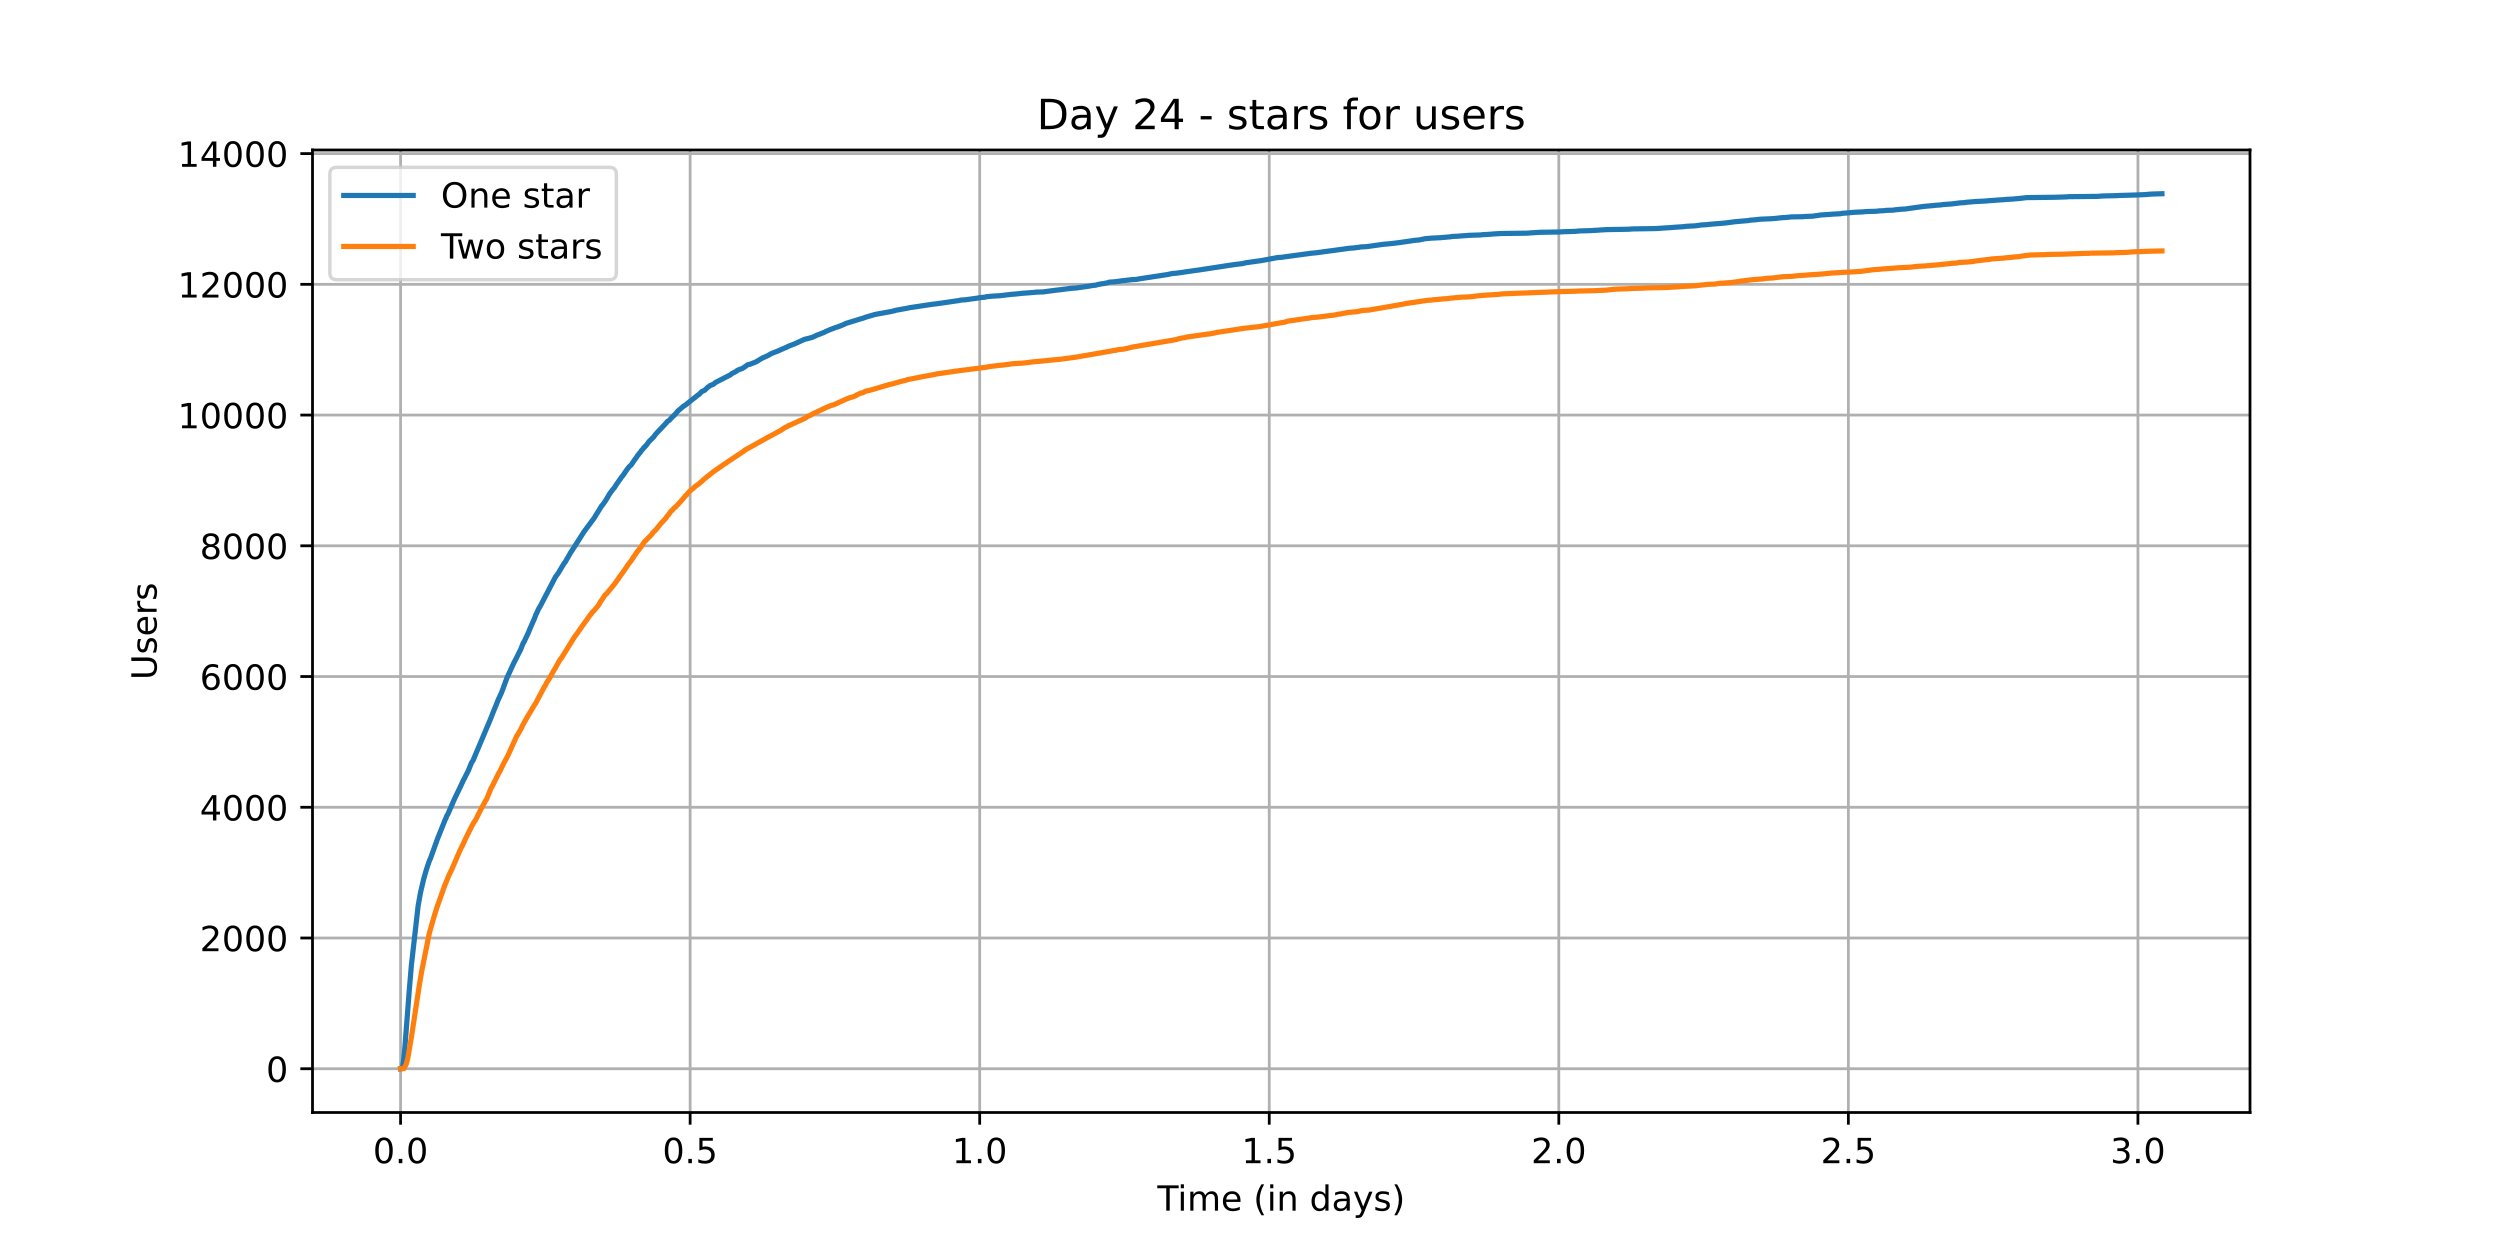 <?xml version="1.0" encoding="utf-8" standalone="no"?>
<!DOCTYPE svg PUBLIC "-//W3C//DTD SVG 1.1//EN"
  "http://www.w3.org/Graphics/SVG/1.1/DTD/svg11.dtd">
<!-- Created with matplotlib (https://matplotlib.org/) -->
<svg height="360pt" version="1.1" viewBox="0 0 720 360" width="720pt" xmlns="http://www.w3.org/2000/svg" xmlns:xlink="http://www.w3.org/1999/xlink">
 <defs>
  <style type="text/css">*{stroke-linecap:butt;stroke-linejoin:round;}</style>
 </defs>
 <g id="figure_1">
  <g id="patch_1">
   <path d="M 0 360 
L 720 360 
L 720 0 
L 0 0 
z
" style="fill:#ffffff;"/>
  </g>
  <g id="axes_1">
   <g id="patch_2">
    <path d="M 90 320.4 
L 648 320.4 
L 648 43.2 
L 90 43.2 
z
" style="fill:#ffffff;"/>
   </g>
   <g id="matplotlib.axis_1">
    <g id="xtick_1">
     <g id="line2d_1">
      <path clip-path="url(#p39272e22bb)" d="M 115.364 320.4 
L 115.364 43.2 
" style="fill:none;stroke:#b0b0b0;stroke-linecap:square;stroke-width:0.8;"/>
     </g>
     <g id="line2d_2">
      <defs>
       <path d="M 0 0 
L 0 3.5 
" id="mfcb2b6bbf3" style="stroke:#000000;stroke-width:0.8;"/>
      </defs>
      <g>
       <use style="stroke:#000000;stroke-width:0.8;" x="115.364" xlink:href="#mfcb2b6bbf3" y="320.4"/>
      </g>
     </g>
     <g id="text_1">
      <!-- 0.0 -->
      <g transform="translate(107.412 334.998)scale(0.1 -0.1)">
       <defs>
        <path d="M 31.781 66.406 
Q 24.172 66.406 20.328 58.906 
Q 16.5 51.422 16.5 36.375 
Q 16.5 21.391 20.328 13.891 
Q 24.172 6.391 31.781 6.391 
Q 39.453 6.391 43.281 13.891 
Q 47.125 21.391 47.125 36.375 
Q 47.125 51.422 43.281 58.906 
Q 39.453 66.406 31.781 66.406 
z
M 31.781 74.219 
Q 44.047 74.219 50.516 64.516 
Q 56.984 54.828 56.984 36.375 
Q 56.984 17.969 50.516 8.266 
Q 44.047 -1.422 31.781 -1.422 
Q 19.531 -1.422 13.062 8.266 
Q 6.594 17.969 6.594 36.375 
Q 6.594 54.828 13.062 64.516 
Q 19.531 74.219 31.781 74.219 
z
" id="DejaVuSans-48"/>
        <path d="M 10.688 12.406 
L 21 12.406 
L 21 0 
L 10.688 0 
z
" id="DejaVuSans-46"/>
       </defs>
       <use xlink:href="#DejaVuSans-48"/>
       <use x="63.623" xlink:href="#DejaVuSans-46"/>
       <use x="95.41" xlink:href="#DejaVuSans-48"/>
      </g>
     </g>
    </g>
    <g id="xtick_2">
     <g id="line2d_3">
      <path clip-path="url(#p39272e22bb)" d="M 198.757 320.4 
L 198.757 43.2 
" style="fill:none;stroke:#b0b0b0;stroke-linecap:square;stroke-width:0.8;"/>
     </g>
     <g id="line2d_4">
      <g>
       <use style="stroke:#000000;stroke-width:0.8;" x="198.757" xlink:href="#mfcb2b6bbf3" y="320.4"/>
      </g>
     </g>
     <g id="text_2">
      <!-- 0.5 -->
      <g transform="translate(190.805 334.998)scale(0.1 -0.1)">
       <defs>
        <path d="M 10.797 72.906 
L 49.516 72.906 
L 49.516 64.594 
L 19.828 64.594 
L 19.828 46.734 
Q 21.969 47.469 24.109 47.828 
Q 26.266 48.188 28.422 48.188 
Q 40.625 48.188 47.75 41.5 
Q 54.891 34.812 54.891 23.391 
Q 54.891 11.625 47.562 5.094 
Q 40.234 -1.422 26.906 -1.422 
Q 22.312 -1.422 17.547 -0.641 
Q 12.797 0.141 7.719 1.703 
L 7.719 11.625 
Q 12.109 9.234 16.797 8.062 
Q 21.484 6.891 26.703 6.891 
Q 35.156 6.891 40.078 11.328 
Q 45.016 15.766 45.016 23.391 
Q 45.016 31 40.078 35.438 
Q 35.156 39.891 26.703 39.891 
Q 22.75 39.891 18.812 39.016 
Q 14.891 38.141 10.797 36.281 
z
" id="DejaVuSans-53"/>
       </defs>
       <use xlink:href="#DejaVuSans-48"/>
       <use x="63.623" xlink:href="#DejaVuSans-46"/>
       <use x="95.41" xlink:href="#DejaVuSans-53"/>
      </g>
     </g>
    </g>
    <g id="xtick_3">
     <g id="line2d_5">
      <path clip-path="url(#p39272e22bb)" d="M 282.15 320.4 
L 282.15 43.2 
" style="fill:none;stroke:#b0b0b0;stroke-linecap:square;stroke-width:0.8;"/>
     </g>
     <g id="line2d_6">
      <g>
       <use style="stroke:#000000;stroke-width:0.8;" x="282.15" xlink:href="#mfcb2b6bbf3" y="320.4"/>
      </g>
     </g>
     <g id="text_3">
      <!-- 1.0 -->
      <g transform="translate(274.198 334.998)scale(0.1 -0.1)">
       <defs>
        <path d="M 12.406 8.297 
L 28.516 8.297 
L 28.516 63.922 
L 10.984 60.406 
L 10.984 69.391 
L 28.422 72.906 
L 38.281 72.906 
L 38.281 8.297 
L 54.391 8.297 
L 54.391 0 
L 12.406 0 
z
" id="DejaVuSans-49"/>
       </defs>
       <use xlink:href="#DejaVuSans-49"/>
       <use x="63.623" xlink:href="#DejaVuSans-46"/>
       <use x="95.41" xlink:href="#DejaVuSans-48"/>
      </g>
     </g>
    </g>
    <g id="xtick_4">
     <g id="line2d_7">
      <path clip-path="url(#p39272e22bb)" d="M 365.543 320.4 
L 365.543 43.2 
" style="fill:none;stroke:#b0b0b0;stroke-linecap:square;stroke-width:0.8;"/>
     </g>
     <g id="line2d_8">
      <g>
       <use style="stroke:#000000;stroke-width:0.8;" x="365.543" xlink:href="#mfcb2b6bbf3" y="320.4"/>
      </g>
     </g>
     <g id="text_4">
      <!-- 1.5 -->
      <g transform="translate(357.591 334.998)scale(0.1 -0.1)">
       <use xlink:href="#DejaVuSans-49"/>
       <use x="63.623" xlink:href="#DejaVuSans-46"/>
       <use x="95.41" xlink:href="#DejaVuSans-53"/>
      </g>
     </g>
    </g>
    <g id="xtick_5">
     <g id="line2d_9">
      <path clip-path="url(#p39272e22bb)" d="M 448.936 320.4 
L 448.936 43.2 
" style="fill:none;stroke:#b0b0b0;stroke-linecap:square;stroke-width:0.8;"/>
     </g>
     <g id="line2d_10">
      <g>
       <use style="stroke:#000000;stroke-width:0.8;" x="448.936" xlink:href="#mfcb2b6bbf3" y="320.4"/>
      </g>
     </g>
     <g id="text_5">
      <!-- 2.0 -->
      <g transform="translate(440.984 334.998)scale(0.1 -0.1)">
       <defs>
        <path d="M 19.188 8.297 
L 53.609 8.297 
L 53.609 0 
L 7.328 0 
L 7.328 8.297 
Q 12.938 14.109 22.625 23.891 
Q 32.328 33.688 34.812 36.531 
Q 39.547 41.844 41.422 45.531 
Q 43.312 49.219 43.312 52.781 
Q 43.312 58.594 39.234 62.25 
Q 35.156 65.922 28.609 65.922 
Q 23.969 65.922 18.812 64.312 
Q 13.672 62.703 7.812 59.422 
L 7.812 69.391 
Q 13.766 71.781 18.938 73 
Q 24.125 74.219 28.422 74.219 
Q 39.75 74.219 46.484 68.547 
Q 53.219 62.891 53.219 53.422 
Q 53.219 48.922 51.531 44.891 
Q 49.859 40.875 45.406 35.406 
Q 44.188 33.984 37.641 27.219 
Q 31.109 20.453 19.188 8.297 
z
" id="DejaVuSans-50"/>
       </defs>
       <use xlink:href="#DejaVuSans-50"/>
       <use x="63.623" xlink:href="#DejaVuSans-46"/>
       <use x="95.41" xlink:href="#DejaVuSans-48"/>
      </g>
     </g>
    </g>
    <g id="xtick_6">
     <g id="line2d_11">
      <path clip-path="url(#p39272e22bb)" d="M 532.329 320.4 
L 532.329 43.2 
" style="fill:none;stroke:#b0b0b0;stroke-linecap:square;stroke-width:0.8;"/>
     </g>
     <g id="line2d_12">
      <g>
       <use style="stroke:#000000;stroke-width:0.8;" x="532.329" xlink:href="#mfcb2b6bbf3" y="320.4"/>
      </g>
     </g>
     <g id="text_6">
      <!-- 2.5 -->
      <g transform="translate(524.377 334.998)scale(0.1 -0.1)">
       <use xlink:href="#DejaVuSans-50"/>
       <use x="63.623" xlink:href="#DejaVuSans-46"/>
       <use x="95.41" xlink:href="#DejaVuSans-53"/>
      </g>
     </g>
    </g>
    <g id="xtick_7">
     <g id="line2d_13">
      <path clip-path="url(#p39272e22bb)" d="M 615.722 320.4 
L 615.722 43.2 
" style="fill:none;stroke:#b0b0b0;stroke-linecap:square;stroke-width:0.8;"/>
     </g>
     <g id="line2d_14">
      <g>
       <use style="stroke:#000000;stroke-width:0.8;" x="615.722" xlink:href="#mfcb2b6bbf3" y="320.4"/>
      </g>
     </g>
     <g id="text_7">
      <!-- 3.0 -->
      <g transform="translate(607.77 334.998)scale(0.1 -0.1)">
       <defs>
        <path d="M 40.578 39.312 
Q 47.656 37.797 51.625 33 
Q 55.609 28.219 55.609 21.188 
Q 55.609 10.406 48.188 4.484 
Q 40.766 -1.422 27.094 -1.422 
Q 22.516 -1.422 17.656 -0.516 
Q 12.797 0.391 7.625 2.203 
L 7.625 11.719 
Q 11.719 9.328 16.594 8.109 
Q 21.484 6.891 26.812 6.891 
Q 36.078 6.891 40.938 10.547 
Q 45.797 14.203 45.797 21.188 
Q 45.797 27.641 41.281 31.266 
Q 36.766 34.906 28.719 34.906 
L 20.219 34.906 
L 20.219 43.016 
L 29.109 43.016 
Q 36.375 43.016 40.234 45.922 
Q 44.094 48.828 44.094 54.297 
Q 44.094 59.906 40.109 62.906 
Q 36.141 65.922 28.719 65.922 
Q 24.656 65.922 20.016 65.031 
Q 15.375 64.156 9.812 62.312 
L 9.812 71.094 
Q 15.438 72.656 20.344 73.438 
Q 25.25 74.219 29.594 74.219 
Q 40.828 74.219 47.359 69.109 
Q 53.906 64.016 53.906 55.328 
Q 53.906 49.266 50.438 45.094 
Q 46.969 40.922 40.578 39.312 
z
" id="DejaVuSans-51"/>
       </defs>
       <use xlink:href="#DejaVuSans-51"/>
       <use x="63.623" xlink:href="#DejaVuSans-46"/>
       <use x="95.41" xlink:href="#DejaVuSans-48"/>
      </g>
     </g>
    </g>
    <g id="text_8">
     <!-- Time (in days) -->
     <g transform="translate(333.327 348.677)scale(0.1 -0.1)">
      <defs>
       <path d="M -0.297 72.906 
L 61.375 72.906 
L 61.375 64.594 
L 35.5 64.594 
L 35.5 0 
L 25.594 0 
L 25.594 64.594 
L -0.297 64.594 
z
" id="DejaVuSans-84"/>
       <path d="M 9.422 54.688 
L 18.406 54.688 
L 18.406 0 
L 9.422 0 
z
M 9.422 75.984 
L 18.406 75.984 
L 18.406 64.594 
L 9.422 64.594 
z
" id="DejaVuSans-105"/>
       <path d="M 52 44.188 
Q 55.375 50.25 60.062 53.125 
Q 64.75 56 71.094 56 
Q 79.641 56 84.281 50.016 
Q 88.922 44.047 88.922 33.016 
L 88.922 0 
L 79.891 0 
L 79.891 32.719 
Q 79.891 40.578 77.094 44.375 
Q 74.312 48.188 68.609 48.188 
Q 61.625 48.188 57.562 43.547 
Q 53.516 38.922 53.516 30.906 
L 53.516 0 
L 44.484 0 
L 44.484 32.719 
Q 44.484 40.625 41.703 44.406 
Q 38.922 48.188 33.109 48.188 
Q 26.219 48.188 22.156 43.531 
Q 18.109 38.875 18.109 30.906 
L 18.109 0 
L 9.078 0 
L 9.078 54.688 
L 18.109 54.688 
L 18.109 46.188 
Q 21.188 51.219 25.484 53.609 
Q 29.781 56 35.688 56 
Q 41.656 56 45.828 52.969 
Q 50 49.953 52 44.188 
z
" id="DejaVuSans-109"/>
       <path d="M 56.203 29.594 
L 56.203 25.203 
L 14.891 25.203 
Q 15.484 15.922 20.484 11.062 
Q 25.484 6.203 34.422 6.203 
Q 39.594 6.203 44.453 7.469 
Q 49.312 8.734 54.109 11.281 
L 54.109 2.781 
Q 49.266 0.734 44.188 -0.344 
Q 39.109 -1.422 33.891 -1.422 
Q 20.797 -1.422 13.156 6.188 
Q 5.516 13.812 5.516 26.812 
Q 5.516 40.234 12.766 48.109 
Q 20.016 56 32.328 56 
Q 43.359 56 49.781 48.891 
Q 56.203 41.797 56.203 29.594 
z
M 47.219 32.234 
Q 47.125 39.594 43.094 43.984 
Q 39.062 48.391 32.422 48.391 
Q 24.906 48.391 20.391 44.141 
Q 15.875 39.891 15.188 32.172 
z
" id="DejaVuSans-101"/>
       <path id="DejaVuSans-32"/>
       <path d="M 31 75.875 
Q 24.469 64.656 21.281 53.656 
Q 18.109 42.672 18.109 31.391 
Q 18.109 20.125 21.312 9.062 
Q 24.516 -2 31 -13.188 
L 23.188 -13.188 
Q 15.875 -1.703 12.234 9.375 
Q 8.594 20.453 8.594 31.391 
Q 8.594 42.281 12.203 53.312 
Q 15.828 64.359 23.188 75.875 
z
" id="DejaVuSans-40"/>
       <path d="M 54.891 33.016 
L 54.891 0 
L 45.906 0 
L 45.906 32.719 
Q 45.906 40.484 42.875 44.328 
Q 39.844 48.188 33.797 48.188 
Q 26.516 48.188 22.312 43.547 
Q 18.109 38.922 18.109 30.906 
L 18.109 0 
L 9.078 0 
L 9.078 54.688 
L 18.109 54.688 
L 18.109 46.188 
Q 21.344 51.125 25.703 53.562 
Q 30.078 56 35.797 56 
Q 45.219 56 50.047 50.172 
Q 54.891 44.344 54.891 33.016 
z
" id="DejaVuSans-110"/>
       <path d="M 45.406 46.391 
L 45.406 75.984 
L 54.391 75.984 
L 54.391 0 
L 45.406 0 
L 45.406 8.203 
Q 42.578 3.328 38.25 0.953 
Q 33.938 -1.422 27.875 -1.422 
Q 17.969 -1.422 11.734 6.484 
Q 5.516 14.406 5.516 27.297 
Q 5.516 40.188 11.734 48.094 
Q 17.969 56 27.875 56 
Q 33.938 56 38.25 53.625 
Q 42.578 51.266 45.406 46.391 
z
M 14.797 27.297 
Q 14.797 17.391 18.875 11.75 
Q 22.953 6.109 30.078 6.109 
Q 37.203 6.109 41.297 11.75 
Q 45.406 17.391 45.406 27.297 
Q 45.406 37.203 41.297 42.844 
Q 37.203 48.484 30.078 48.484 
Q 22.953 48.484 18.875 42.844 
Q 14.797 37.203 14.797 27.297 
z
" id="DejaVuSans-100"/>
       <path d="M 34.281 27.484 
Q 23.391 27.484 19.188 25 
Q 14.984 22.516 14.984 16.5 
Q 14.984 11.719 18.141 8.906 
Q 21.297 6.109 26.703 6.109 
Q 34.188 6.109 38.703 11.406 
Q 43.219 16.703 43.219 25.484 
L 43.219 27.484 
z
M 52.203 31.203 
L 52.203 0 
L 43.219 0 
L 43.219 8.297 
Q 40.141 3.328 35.547 0.953 
Q 30.953 -1.422 24.312 -1.422 
Q 15.922 -1.422 10.953 3.297 
Q 6 8.016 6 15.922 
Q 6 25.141 12.172 29.828 
Q 18.359 34.516 30.609 34.516 
L 43.219 34.516 
L 43.219 35.406 
Q 43.219 41.609 39.141 45 
Q 35.062 48.391 27.688 48.391 
Q 23 48.391 18.547 47.266 
Q 14.109 46.141 10.016 43.891 
L 10.016 52.203 
Q 14.938 54.109 19.578 55.047 
Q 24.219 56 28.609 56 
Q 40.484 56 46.344 49.844 
Q 52.203 43.703 52.203 31.203 
z
" id="DejaVuSans-97"/>
       <path d="M 32.172 -5.078 
Q 28.375 -14.844 24.75 -17.812 
Q 21.141 -20.797 15.094 -20.797 
L 7.906 -20.797 
L 7.906 -13.281 
L 13.188 -13.281 
Q 16.891 -13.281 18.938 -11.516 
Q 21 -9.766 23.484 -3.219 
L 25.094 0.875 
L 2.984 54.688 
L 12.5 54.688 
L 29.594 11.922 
L 46.688 54.688 
L 56.203 54.688 
z
" id="DejaVuSans-121"/>
       <path d="M 44.281 53.078 
L 44.281 44.578 
Q 40.484 46.531 36.375 47.5 
Q 32.281 48.484 27.875 48.484 
Q 21.188 48.484 17.844 46.438 
Q 14.5 44.391 14.5 40.281 
Q 14.5 37.156 16.891 35.375 
Q 19.281 33.594 26.516 31.984 
L 29.594 31.297 
Q 39.156 29.25 43.188 25.516 
Q 47.219 21.781 47.219 15.094 
Q 47.219 7.469 41.188 3.016 
Q 35.156 -1.422 24.609 -1.422 
Q 20.219 -1.422 15.453 -0.562 
Q 10.688 0.297 5.422 2 
L 5.422 11.281 
Q 10.406 8.688 15.234 7.391 
Q 20.062 6.109 24.812 6.109 
Q 31.156 6.109 34.562 8.281 
Q 37.984 10.453 37.984 14.406 
Q 37.984 18.062 35.516 20.016 
Q 33.062 21.969 24.703 23.781 
L 21.578 24.516 
Q 13.234 26.266 9.516 29.906 
Q 5.812 33.547 5.812 39.891 
Q 5.812 47.609 11.281 51.797 
Q 16.75 56 26.812 56 
Q 31.781 56 36.172 55.266 
Q 40.578 54.547 44.281 53.078 
z
" id="DejaVuSans-115"/>
       <path d="M 8.016 75.875 
L 15.828 75.875 
Q 23.141 64.359 26.781 53.312 
Q 30.422 42.281 30.422 31.391 
Q 30.422 20.453 26.781 9.375 
Q 23.141 -1.703 15.828 -13.188 
L 8.016 -13.188 
Q 14.5 -2 17.703 9.062 
Q 20.906 20.125 20.906 31.391 
Q 20.906 42.672 17.703 53.656 
Q 14.5 64.656 8.016 75.875 
z
" id="DejaVuSans-41"/>
      </defs>
      <use xlink:href="#DejaVuSans-84"/>
      <use x="57.959" xlink:href="#DejaVuSans-105"/>
      <use x="85.742" xlink:href="#DejaVuSans-109"/>
      <use x="183.154" xlink:href="#DejaVuSans-101"/>
      <use x="244.678" xlink:href="#DejaVuSans-32"/>
      <use x="276.465" xlink:href="#DejaVuSans-40"/>
      <use x="315.479" xlink:href="#DejaVuSans-105"/>
      <use x="343.262" xlink:href="#DejaVuSans-110"/>
      <use x="406.641" xlink:href="#DejaVuSans-32"/>
      <use x="438.428" xlink:href="#DejaVuSans-100"/>
      <use x="501.904" xlink:href="#DejaVuSans-97"/>
      <use x="563.184" xlink:href="#DejaVuSans-121"/>
      <use x="622.363" xlink:href="#DejaVuSans-115"/>
      <use x="674.463" xlink:href="#DejaVuSans-41"/>
     </g>
    </g>
   </g>
   <g id="matplotlib.axis_2">
    <g id="ytick_1">
     <g id="line2d_15">
      <path clip-path="url(#p39272e22bb)" d="M 90 307.8 
L 648 307.8 
" style="fill:none;stroke:#b0b0b0;stroke-linecap:square;stroke-width:0.8;"/>
     </g>
     <g id="line2d_16">
      <defs>
       <path d="M 0 0 
L -3.5 0 
" id="m7d04fe9d37" style="stroke:#000000;stroke-width:0.8;"/>
      </defs>
      <g>
       <use style="stroke:#000000;stroke-width:0.8;" x="90" xlink:href="#m7d04fe9d37" y="307.8"/>
      </g>
     </g>
     <g id="text_9">
      <!-- 0 -->
      <g transform="translate(76.638 311.599)scale(0.1 -0.1)">
       <use xlink:href="#DejaVuSans-48"/>
      </g>
     </g>
    </g>
    <g id="ytick_2">
     <g id="line2d_17">
      <path clip-path="url(#p39272e22bb)" d="M 90 270.149 
L 648 270.149 
" style="fill:none;stroke:#b0b0b0;stroke-linecap:square;stroke-width:0.8;"/>
     </g>
     <g id="line2d_18">
      <g>
       <use style="stroke:#000000;stroke-width:0.8;" x="90" xlink:href="#m7d04fe9d37" y="270.149"/>
      </g>
     </g>
     <g id="text_10">
      <!-- 2000 -->
      <g transform="translate(57.55 273.948)scale(0.1 -0.1)">
       <use xlink:href="#DejaVuSans-50"/>
       <use x="63.623" xlink:href="#DejaVuSans-48"/>
       <use x="127.246" xlink:href="#DejaVuSans-48"/>
       <use x="190.869" xlink:href="#DejaVuSans-48"/>
      </g>
     </g>
    </g>
    <g id="ytick_3">
     <g id="line2d_19">
      <path clip-path="url(#p39272e22bb)" d="M 90 232.497 
L 648 232.497 
" style="fill:none;stroke:#b0b0b0;stroke-linecap:square;stroke-width:0.8;"/>
     </g>
     <g id="line2d_20">
      <g>
       <use style="stroke:#000000;stroke-width:0.8;" x="90" xlink:href="#m7d04fe9d37" y="232.497"/>
      </g>
     </g>
     <g id="text_11">
      <!-- 4000 -->
      <g transform="translate(57.55 236.297)scale(0.1 -0.1)">
       <defs>
        <path d="M 37.797 64.312 
L 12.891 25.391 
L 37.797 25.391 
z
M 35.203 72.906 
L 47.609 72.906 
L 47.609 25.391 
L 58.016 25.391 
L 58.016 17.188 
L 47.609 17.188 
L 47.609 0 
L 37.797 0 
L 37.797 17.188 
L 4.891 17.188 
L 4.891 26.703 
z
" id="DejaVuSans-52"/>
       </defs>
       <use xlink:href="#DejaVuSans-52"/>
       <use x="63.623" xlink:href="#DejaVuSans-48"/>
       <use x="127.246" xlink:href="#DejaVuSans-48"/>
       <use x="190.869" xlink:href="#DejaVuSans-48"/>
      </g>
     </g>
    </g>
    <g id="ytick_4">
     <g id="line2d_21">
      <path clip-path="url(#p39272e22bb)" d="M 90 194.846 
L 648 194.846 
" style="fill:none;stroke:#b0b0b0;stroke-linecap:square;stroke-width:0.8;"/>
     </g>
     <g id="line2d_22">
      <g>
       <use style="stroke:#000000;stroke-width:0.8;" x="90" xlink:href="#m7d04fe9d37" y="194.846"/>
      </g>
     </g>
     <g id="text_12">
      <!-- 6000 -->
      <g transform="translate(57.55 198.645)scale(0.1 -0.1)">
       <defs>
        <path d="M 33.016 40.375 
Q 26.375 40.375 22.484 35.828 
Q 18.609 31.297 18.609 23.391 
Q 18.609 15.531 22.484 10.953 
Q 26.375 6.391 33.016 6.391 
Q 39.656 6.391 43.531 10.953 
Q 47.406 15.531 47.406 23.391 
Q 47.406 31.297 43.531 35.828 
Q 39.656 40.375 33.016 40.375 
z
M 52.594 71.297 
L 52.594 62.312 
Q 48.875 64.062 45.094 64.984 
Q 41.312 65.922 37.594 65.922 
Q 27.828 65.922 22.672 59.328 
Q 17.531 52.734 16.797 39.406 
Q 19.672 43.656 24.016 45.922 
Q 28.375 48.188 33.594 48.188 
Q 44.578 48.188 50.953 41.516 
Q 57.328 34.859 57.328 23.391 
Q 57.328 12.156 50.688 5.359 
Q 44.047 -1.422 33.016 -1.422 
Q 20.359 -1.422 13.672 8.266 
Q 6.984 17.969 6.984 36.375 
Q 6.984 53.656 15.188 63.938 
Q 23.391 74.219 37.203 74.219 
Q 40.922 74.219 44.703 73.484 
Q 48.484 72.75 52.594 71.297 
z
" id="DejaVuSans-54"/>
       </defs>
       <use xlink:href="#DejaVuSans-54"/>
       <use x="63.623" xlink:href="#DejaVuSans-48"/>
       <use x="127.246" xlink:href="#DejaVuSans-48"/>
       <use x="190.869" xlink:href="#DejaVuSans-48"/>
      </g>
     </g>
    </g>
    <g id="ytick_5">
     <g id="line2d_23">
      <path clip-path="url(#p39272e22bb)" d="M 90 157.195 
L 648 157.195 
" style="fill:none;stroke:#b0b0b0;stroke-linecap:square;stroke-width:0.8;"/>
     </g>
     <g id="line2d_24">
      <g>
       <use style="stroke:#000000;stroke-width:0.8;" x="90" xlink:href="#m7d04fe9d37" y="157.195"/>
      </g>
     </g>
     <g id="text_13">
      <!-- 8000 -->
      <g transform="translate(57.55 160.994)scale(0.1 -0.1)">
       <defs>
        <path d="M 31.781 34.625 
Q 24.75 34.625 20.719 30.859 
Q 16.703 27.094 16.703 20.516 
Q 16.703 13.922 20.719 10.156 
Q 24.75 6.391 31.781 6.391 
Q 38.812 6.391 42.859 10.172 
Q 46.922 13.969 46.922 20.516 
Q 46.922 27.094 42.891 30.859 
Q 38.875 34.625 31.781 34.625 
z
M 21.922 38.812 
Q 15.578 40.375 12.031 44.719 
Q 8.5 49.078 8.5 55.328 
Q 8.5 64.062 14.719 69.141 
Q 20.953 74.219 31.781 74.219 
Q 42.672 74.219 48.875 69.141 
Q 55.078 64.062 55.078 55.328 
Q 55.078 49.078 51.531 44.719 
Q 48 40.375 41.703 38.812 
Q 48.828 37.156 52.797 32.312 
Q 56.781 27.484 56.781 20.516 
Q 56.781 9.906 50.312 4.234 
Q 43.844 -1.422 31.781 -1.422 
Q 19.734 -1.422 13.25 4.234 
Q 6.781 9.906 6.781 20.516 
Q 6.781 27.484 10.781 32.312 
Q 14.797 37.156 21.922 38.812 
z
M 18.312 54.391 
Q 18.312 48.734 21.844 45.562 
Q 25.391 42.391 31.781 42.391 
Q 38.141 42.391 41.719 45.562 
Q 45.312 48.734 45.312 54.391 
Q 45.312 60.062 41.719 63.234 
Q 38.141 66.406 31.781 66.406 
Q 25.391 66.406 21.844 63.234 
Q 18.312 60.062 18.312 54.391 
z
" id="DejaVuSans-56"/>
       </defs>
       <use xlink:href="#DejaVuSans-56"/>
       <use x="63.623" xlink:href="#DejaVuSans-48"/>
       <use x="127.246" xlink:href="#DejaVuSans-48"/>
       <use x="190.869" xlink:href="#DejaVuSans-48"/>
      </g>
     </g>
    </g>
    <g id="ytick_6">
     <g id="line2d_25">
      <path clip-path="url(#p39272e22bb)" d="M 90 119.544 
L 648 119.544 
" style="fill:none;stroke:#b0b0b0;stroke-linecap:square;stroke-width:0.8;"/>
     </g>
     <g id="line2d_26">
      <g>
       <use style="stroke:#000000;stroke-width:0.8;" x="90" xlink:href="#m7d04fe9d37" y="119.544"/>
      </g>
     </g>
     <g id="text_14">
      <!-- 10000 -->
      <g transform="translate(51.188 123.343)scale(0.1 -0.1)">
       <use xlink:href="#DejaVuSans-49"/>
       <use x="63.623" xlink:href="#DejaVuSans-48"/>
       <use x="127.246" xlink:href="#DejaVuSans-48"/>
       <use x="190.869" xlink:href="#DejaVuSans-48"/>
       <use x="254.492" xlink:href="#DejaVuSans-48"/>
      </g>
     </g>
    </g>
    <g id="ytick_7">
     <g id="line2d_27">
      <path clip-path="url(#p39272e22bb)" d="M 90 81.892 
L 648 81.892 
" style="fill:none;stroke:#b0b0b0;stroke-linecap:square;stroke-width:0.8;"/>
     </g>
     <g id="line2d_28">
      <g>
       <use style="stroke:#000000;stroke-width:0.8;" x="90" xlink:href="#m7d04fe9d37" y="81.892"/>
      </g>
     </g>
     <g id="text_15">
      <!-- 12000 -->
      <g transform="translate(51.188 85.692)scale(0.1 -0.1)">
       <use xlink:href="#DejaVuSans-49"/>
       <use x="63.623" xlink:href="#DejaVuSans-50"/>
       <use x="127.246" xlink:href="#DejaVuSans-48"/>
       <use x="190.869" xlink:href="#DejaVuSans-48"/>
       <use x="254.492" xlink:href="#DejaVuSans-48"/>
      </g>
     </g>
    </g>
    <g id="ytick_8">
     <g id="line2d_29">
      <path clip-path="url(#p39272e22bb)" d="M 90 44.241 
L 648 44.241 
" style="fill:none;stroke:#b0b0b0;stroke-linecap:square;stroke-width:0.8;"/>
     </g>
     <g id="line2d_30">
      <g>
       <use style="stroke:#000000;stroke-width:0.8;" x="90" xlink:href="#m7d04fe9d37" y="44.241"/>
      </g>
     </g>
     <g id="text_16">
      <!-- 14000 -->
      <g transform="translate(51.188 48.04)scale(0.1 -0.1)">
       <use xlink:href="#DejaVuSans-49"/>
       <use x="63.623" xlink:href="#DejaVuSans-52"/>
       <use x="127.246" xlink:href="#DejaVuSans-48"/>
       <use x="190.869" xlink:href="#DejaVuSans-48"/>
       <use x="254.492" xlink:href="#DejaVuSans-48"/>
      </g>
     </g>
    </g>
    <g id="text_17">
     <!-- Users -->
     <g transform="translate(45.108 195.801)rotate(-90)scale(0.1 -0.1)">
      <defs>
       <path d="M 8.688 72.906 
L 18.609 72.906 
L 18.609 28.609 
Q 18.609 16.891 22.844 11.734 
Q 27.094 6.594 36.625 6.594 
Q 46.094 6.594 50.344 11.734 
Q 54.594 16.891 54.594 28.609 
L 54.594 72.906 
L 64.5 72.906 
L 64.5 27.391 
Q 64.5 13.141 57.438 5.859 
Q 50.391 -1.422 36.625 -1.422 
Q 22.797 -1.422 15.734 5.859 
Q 8.688 13.141 8.688 27.391 
z
" id="DejaVuSans-85"/>
       <path d="M 41.109 46.297 
Q 39.594 47.172 37.812 47.578 
Q 36.031 48 33.891 48 
Q 26.266 48 22.188 43.047 
Q 18.109 38.094 18.109 28.812 
L 18.109 0 
L 9.078 0 
L 9.078 54.688 
L 18.109 54.688 
L 18.109 46.188 
Q 20.953 51.172 25.484 53.578 
Q 30.031 56 36.531 56 
Q 37.453 56 38.578 55.875 
Q 39.703 55.766 41.062 55.516 
z
" id="DejaVuSans-114"/>
      </defs>
      <use xlink:href="#DejaVuSans-85"/>
      <use x="73.193" xlink:href="#DejaVuSans-115"/>
      <use x="125.293" xlink:href="#DejaVuSans-101"/>
      <use x="186.816" xlink:href="#DejaVuSans-114"/>
      <use x="227.93" xlink:href="#DejaVuSans-115"/>
     </g>
    </g>
   </g>
   <g id="line2d_31">
    <path clip-path="url(#p39272e22bb)" d="M 115.364 307.8 
L 115.721 307.762 
L 115.95 307.367 
L 116.296 304.863 
L 116.526 302.642 
L 117.902 284.814 
L 118.477 278.018 
L 120.429 260.83 
L 121.116 257.008 
L 121.576 255.051 
L 122.035 253.112 
L 122.838 250.325 
L 123.298 248.97 
L 123.641 247.953 
L 123.987 247.2 
L 125.019 244.32 
L 125.938 241.76 
L 126.282 240.875 
L 126.626 240.028 
L 127.429 238.013 
L 128.234 235.999 
L 128.347 235.848 
L 128.691 234.926 
L 128.921 234.625 
L 130.759 230.389 
L 132.71 226.323 
L 133.513 224.572 
L 133.743 224.214 
L 134.087 223.499 
L 134.89 221.917 
L 135.808 219.64 
L 136.268 218.962 
L 136.727 217.832 
L 141.318 206.951 
L 142.121 204.899 
L 142.81 203.242 
L 143.499 201.492 
L 144.302 199.797 
L 144.646 198.931 
L 146.024 195.185 
L 147.976 190.93 
L 148.663 189.631 
L 149.466 187.994 
L 149.925 187.128 
L 150.73 185.076 
L 150.844 185.038 
L 152.223 182.101 
L 152.566 181.216 
L 153.943 178.091 
L 154.288 177.131 
L 154.748 176.171 
L 155.091 175.399 
L 155.551 174.646 
L 156.24 173.328 
L 159.911 166.269 
L 160.257 165.761 
L 160.83 164.989 
L 161.06 164.575 
L 162.438 162.278 
L 162.782 161.864 
L 164.388 159.059 
L 164.618 158.739 
L 168.175 153.166 
L 171.16 149.138 
L 171.735 148.159 
L 171.965 147.82 
L 172.194 147.443 
L 173.341 145.579 
L 173.457 145.542 
L 174.374 144.224 
L 174.719 143.678 
L 175.522 142.285 
L 176.325 141.193 
L 176.669 140.76 
L 176.899 140.534 
L 177.358 139.781 
L 178.391 138.275 
L 178.737 137.823 
L 178.966 137.447 
L 179.31 137.07 
L 180.572 135.225 
L 181.146 134.472 
L 181.491 134.152 
L 181.835 133.832 
L 182.983 132.1 
L 183.097 132.025 
L 183.671 131.121 
L 183.786 131.065 
L 184.016 130.688 
L 184.474 130.199 
L 184.703 129.785 
L 185.049 129.465 
L 185.393 128.938 
L 185.508 128.938 
L 185.966 128.354 
L 186.082 128.316 
L 186.885 127.187 
L 187.917 126.17 
L 188.263 125.85 
L 188.721 125.172 
L 189.526 124.288 
L 191.821 121.878 
L 192.164 121.407 
L 192.74 121.068 
L 193.083 120.673 
L 193.886 119.826 
L 194.002 119.788 
L 194.232 119.487 
L 194.462 119.318 
L 195.265 118.32 
L 195.608 118.056 
L 196.871 116.965 
L 197.33 116.701 
L 201.004 113.783 
L 201.347 113.576 
L 201.807 113.086 
L 202.15 112.748 
L 202.955 112.39 
L 203.872 111.486 
L 203.988 111.467 
L 204.447 111.072 
L 205.48 110.658 
L 206.054 110.15 
L 210.3 107.985 
L 210.76 107.608 
L 211.679 107.138 
L 212.024 106.949 
L 212.254 106.742 
L 212.827 106.46 
L 213.171 106.309 
L 213.63 106.215 
L 214.319 105.782 
L 215.354 105.029 
L 215.927 104.935 
L 217.649 104.257 
L 219.601 103.09 
L 219.831 102.996 
L 220.75 102.601 
L 221.553 102.186 
L 221.898 101.96 
L 222.472 101.697 
L 224.08 101.076 
L 226.145 100.153 
L 226.489 100.04 
L 226.834 99.814 
L 227.178 99.683 
L 227.523 99.532 
L 228.442 99.174 
L 228.672 99.118 
L 231.656 97.744 
L 233.15 97.367 
L 233.954 97.16 
L 234.529 96.878 
L 234.758 96.802 
L 235.218 96.539 
L 235.791 96.35 
L 236.94 95.88 
L 237.283 95.767 
L 237.743 95.503 
L 238.776 95.051 
L 239.235 94.863 
L 240.843 94.261 
L 241.189 94.167 
L 241.418 94.091 
L 242.565 93.64 
L 243.254 93.338 
L 243.6 93.15 
L 248.076 91.776 
L 248.765 91.569 
L 249.225 91.38 
L 251.98 90.571 
L 256.574 89.724 
L 257.491 89.517 
L 257.721 89.479 
L 257.95 89.366 
L 261.51 88.726 
L 261.855 88.632 
L 268.741 87.597 
L 269.66 87.502 
L 275.629 86.636 
L 276.202 86.561 
L 276.662 86.429 
L 278.04 86.335 
L 281.598 85.846 
L 282.057 85.752 
L 282.63 85.676 
L 283.663 85.601 
L 284.007 85.469 
L 285.844 85.281 
L 287.796 85.187 
L 289.975 84.923 
L 290.665 84.848 
L 291.238 84.773 
L 292.5 84.679 
L 294.568 84.453 
L 295.944 84.358 
L 297.323 84.246 
L 298.01 84.189 
L 298.355 84.133 
L 300.421 84.076 
L 300.764 84.02 
L 304.324 83.549 
L 305.243 83.455 
L 308.457 83.041 
L 309.835 82.947 
L 313.621 82.419 
L 314.08 82.325 
L 314.769 82.194 
L 315.572 82.137 
L 316.262 81.911 
L 316.835 81.836 
L 317.065 81.761 
L 317.754 81.685 
L 318.673 81.497 
L 319.134 81.403 
L 319.478 81.252 
L 320.856 81.177 
L 321.429 81.102 
L 322.232 81.008 
L 322.922 80.895 
L 323.495 80.819 
L 323.954 80.782 
L 326.02 80.537 
L 327.398 80.462 
L 327.858 80.349 
L 336.235 79.068 
L 336.695 78.974 
L 337.614 78.767 
L 338.876 78.673 
L 344.156 77.901 
L 344.959 77.807 
L 354.142 76.395 
L 354.715 76.32 
L 355.404 76.207 
L 357.47 75.962 
L 357.813 75.925 
L 358.043 75.849 
L 358.389 75.793 
L 358.732 75.68 
L 362.52 75.153 
L 363.209 75.059 
L 367.685 74.23 
L 368.029 74.174 
L 369.178 74.099 
L 369.865 73.986 
L 373.884 73.44 
L 374.573 73.345 
L 377.787 72.913 
L 378.934 72.818 
L 383.067 72.254 
L 383.87 72.159 
L 388.58 71.501 
L 389.958 71.406 
L 390.532 71.312 
L 391.335 71.237 
L 391.794 71.124 
L 393.632 71.03 
L 398.57 70.333 
L 399.832 70.239 
L 401.668 70.032 
L 402.473 69.938 
L 406.606 69.354 
L 407.065 69.26 
L 408.442 69.129 
L 409.131 69.034 
L 410.28 68.771 
L 412.003 68.601 
L 413.725 68.507 
L 414.644 68.47 
L 415.679 68.376 
L 416.826 68.281 
L 417.744 68.206 
L 418.088 68.112 
L 419.926 68.018 
L 421.072 67.924 
L 422.335 67.848 
L 422.91 67.773 
L 423.597 67.754 
L 426.582 67.66 
L 426.927 67.585 
L 428.763 67.491 
L 430.141 67.378 
L 431.747 67.284 
L 432.55 67.246 
L 439.898 67.152 
L 441.044 67.058 
L 442.536 66.964 
L 443.455 66.907 
L 449.079 66.813 
L 450.227 66.738 
L 453.439 66.644 
L 454.931 66.512 
L 458.146 66.418 
L 459.294 66.342 
L 460.557 66.267 
L 461.016 66.229 
L 462.622 66.135 
L 463.425 66.116 
L 468.935 66.022 
L 470.197 65.928 
L 476.625 65.834 
L 477.658 65.778 
L 478.92 65.683 
L 479.953 65.627 
L 481.332 65.533 
L 482.71 65.42 
L 484.316 65.326 
L 485.922 65.156 
L 487.874 65.062 
L 488.333 65.025 
L 489.136 64.93 
L 489.825 64.799 
L 491.204 64.723 
L 491.661 64.686 
L 492.466 64.592 
L 493.73 64.479 
L 494.993 64.384 
L 496.14 64.29 
L 497.058 64.196 
L 499.813 63.839 
L 500.96 63.744 
L 502.452 63.613 
L 503.371 63.537 
L 504.06 63.406 
L 505.322 63.311 
L 507.044 63.123 
L 509.34 63.029 
L 510.143 62.991 
L 511.405 62.897 
L 511.865 62.841 
L 512.554 62.765 
L 513.013 62.709 
L 514.505 62.615 
L 515.998 62.464 
L 519.326 62.408 
L 519.669 62.351 
L 522.08 62.257 
L 522.767 62.144 
L 523.459 62.069 
L 523.804 61.994 
L 524.491 61.9 
L 525.524 61.843 
L 526.902 61.749 
L 528.049 61.655 
L 530.003 61.561 
L 530.462 61.448 
L 531.84 61.335 
L 532.873 61.241 
L 534.136 61.128 
L 536.317 61.034 
L 537.579 60.921 
L 540.45 60.845 
L 541.023 60.751 
L 542.629 60.676 
L 543.205 60.582 
L 545.272 60.525 
L 545.616 60.45 
L 547.453 60.262 
L 548.83 60.186 
L 549.519 60.073 
L 550.208 59.979 
L 553.997 59.452 
L 555.03 59.358 
L 556.293 59.245 
L 557.096 59.17 
L 557.439 59.113 
L 558.818 59.038 
L 559.507 58.925 
L 560.653 58.831 
L 562.032 58.737 
L 564.441 58.436 
L 565.933 58.341 
L 566.163 58.266 
L 567.425 58.172 
L 568.917 58.04 
L 570.869 57.946 
L 571.672 57.908 
L 572.705 57.814 
L 573.164 57.777 
L 574.543 57.683 
L 575.689 57.588 
L 577.297 57.494 
L 577.871 57.419 
L 579.822 57.325 
L 580.282 57.268 
L 581.428 57.174 
L 583.723 56.911 
L 591.528 56.817 
L 592.331 56.798 
L 595.202 56.704 
L 595.661 56.647 
L 604.155 56.553 
L 605.533 56.44 
L 609.55 56.346 
L 610.469 56.289 
L 613.913 56.195 
L 614.6 56.177 
L 617.011 56.082 
L 618.044 56.026 
L 619.079 55.932 
L 619.996 55.875 
L 622.636 55.8 
L 622.636 55.8 
" style="fill:none;stroke:#1f77b4;stroke-linecap:square;stroke-width:1.5;"/>
   </g>
   <g id="line2d_32">
    <path clip-path="url(#p39272e22bb)" d="M 115.364 307.8 
L 116.296 307.744 
L 116.526 307.386 
L 116.985 306.463 
L 117.443 304.769 
L 117.788 302.755 
L 118.477 298.726 
L 119.051 294.98 
L 120.773 283.684 
L 121.462 279.656 
L 121.805 277.924 
L 122.151 276.229 
L 123.641 268.774 
L 125.249 263.183 
L 125.938 261.037 
L 127.544 256.538 
L 128.004 255.22 
L 128.691 253.545 
L 129.38 251.869 
L 129.61 251.417 
L 130.183 250.231 
L 132.594 244.64 
L 133.513 242.814 
L 134.087 241.515 
L 135.924 237.844 
L 136.382 236.997 
L 136.727 236.47 
L 136.957 236.187 
L 138.563 232.949 
L 139.596 231.067 
L 139.826 230.634 
L 140.169 230.107 
L 141.432 226.963 
L 141.547 226.887 
L 143.613 222.708 
L 144.072 221.955 
L 144.416 221.164 
L 145.219 219.545 
L 145.679 218.736 
L 146.254 217.644 
L 148.779 212.053 
L 149.122 211.563 
L 149.352 211.13 
L 150.041 209.963 
L 150.501 208.928 
L 152.107 206.066 
L 152.45 205.52 
L 153.943 202.998 
L 154.172 202.715 
L 156.813 197.726 
L 157.043 197.482 
L 157.386 196.691 
L 157.732 196.183 
L 157.962 195.844 
L 158.305 195.26 
L 159.454 193.171 
L 159.797 192.644 
L 160.946 190.554 
L 161.29 189.952 
L 161.519 189.782 
L 165.536 183.306 
L 166.34 182.271 
L 166.799 181.574 
L 167.372 180.765 
L 167.718 180.256 
L 168.405 179.315 
L 168.98 178.524 
L 169.897 177.207 
L 170.127 176.962 
L 170.702 176.152 
L 170.932 176.039 
L 172.422 174.232 
L 172.997 173.197 
L 173.571 172.406 
L 174.26 171.333 
L 174.604 171.088 
L 176.669 168.584 
L 177.015 168.151 
L 177.358 167.7 
L 177.818 166.984 
L 178.047 166.777 
L 178.277 166.306 
L 178.507 166.062 
L 180.113 163.784 
L 180.572 163.106 
L 180.802 162.73 
L 181.949 161.242 
L 182.408 160.508 
L 182.638 160.188 
L 183.557 158.814 
L 183.9 158.475 
L 184.246 157.948 
L 184.703 157.402 
L 185.622 155.971 
L 185.852 155.821 
L 186.082 155.557 
L 187.688 153.938 
L 188.033 153.411 
L 188.836 152.62 
L 189.066 152.357 
L 189.639 151.641 
L 190.329 150.757 
L 190.672 150.418 
L 191.705 149.326 
L 192.164 148.61 
L 192.51 148.29 
L 193.083 147.424 
L 193.427 147.104 
L 194.232 146.238 
L 194.575 145.994 
L 196.182 144.262 
L 197.56 142.624 
L 197.79 142.492 
L 198.249 141.871 
L 198.936 141.193 
L 199.741 140.553 
L 200.428 139.913 
L 200.544 139.894 
L 200.888 139.612 
L 201.118 139.48 
L 202.036 138.67 
L 202.15 138.633 
L 202.496 138.256 
L 202.839 137.974 
L 203.185 137.673 
L 203.872 137.108 
L 203.988 137.07 
L 204.332 136.75 
L 205.021 136.204 
L 205.364 135.922 
L 208.235 133.926 
L 208.808 133.512 
L 208.924 133.493 
L 209.268 133.211 
L 214.09 130.011 
L 214.435 129.691 
L 214.665 129.559 
L 215.124 129.295 
L 216.96 128.298 
L 217.536 127.959 
L 218.682 127.319 
L 219.142 127.074 
L 220.52 126.302 
L 220.979 126.038 
L 221.668 125.662 
L 221.898 125.568 
L 222.358 125.304 
L 224.996 123.874 
L 225.801 123.309 
L 226.145 123.12 
L 226.489 122.932 
L 226.834 122.819 
L 227.064 122.575 
L 227.408 122.499 
L 231.542 120.598 
L 232.002 120.391 
L 232.575 119.92 
L 233.15 119.751 
L 233.61 119.468 
L 233.84 119.299 
L 238.202 117.247 
L 238.546 117.115 
L 238.891 116.965 
L 239.235 116.814 
L 240.154 116.569 
L 243.484 115.044 
L 243.829 114.913 
L 244.059 114.8 
L 244.517 114.649 
L 244.746 114.517 
L 245.206 114.423 
L 245.665 114.291 
L 246.125 114.103 
L 246.24 114.084 
L 246.47 113.915 
L 246.698 113.821 
L 247.044 113.595 
L 247.273 113.501 
L 247.847 113.237 
L 248.536 113.086 
L 248.765 112.955 
L 249.339 112.653 
L 250.947 112.296 
L 255.309 110.978 
L 255.539 110.959 
L 255.769 110.827 
L 257.377 110.47 
L 258.066 110.244 
L 259.674 109.811 
L 260.821 109.528 
L 261.51 109.302 
L 264.494 108.719 
L 265.413 108.531 
L 269.316 107.815 
L 269.776 107.683 
L 274.023 107.081 
L 274.71 106.987 
L 274.94 106.912 
L 275.743 106.836 
L 276.088 106.78 
L 276.662 106.705 
L 277.235 106.629 
L 278.04 106.535 
L 280.795 106.177 
L 281.827 106.083 
L 282.171 105.97 
L 283.549 105.839 
L 284.007 105.763 
L 284.926 105.575 
L 287.68 105.236 
L 288.829 105.142 
L 292.043 104.709 
L 294.108 104.615 
L 295.601 104.464 
L 296.404 104.37 
L 297.093 104.257 
L 298.01 104.163 
L 299.388 104.05 
L 300.421 103.956 
L 302.372 103.749 
L 303.291 103.655 
L 304.554 103.542 
L 305.473 103.448 
L 309.26 102.939 
L 309.949 102.845 
L 320.167 101.076 
L 320.626 100.944 
L 321.313 100.887 
L 321.773 100.756 
L 322.348 100.661 
L 323.611 100.549 
L 323.84 100.492 
L 324.298 100.379 
L 324.643 100.323 
L 324.987 100.229 
L 326.25 99.927 
L 338.876 97.781 
L 339.334 97.593 
L 340.368 97.348 
L 341.171 97.254 
L 341.745 97.085 
L 347.6 96.237 
L 348.517 96.143 
L 348.862 96.087 
L 349.665 95.917 
L 350.009 95.842 
L 350.468 95.729 
L 358.616 94.506 
L 359.651 94.411 
L 360.338 94.298 
L 361.831 94.167 
L 362.634 94.073 
L 370.21 92.736 
L 370.554 92.585 
L 370.9 92.491 
L 376.295 91.7 
L 377.098 91.606 
L 377.442 91.512 
L 378.247 91.418 
L 379.164 91.362 
L 380.082 91.268 
L 383.526 90.816 
L 384.329 90.74 
L 385.362 90.496 
L 386.167 90.42 
L 386.74 90.251 
L 387.429 90.157 
L 388.233 89.987 
L 389.153 89.912 
L 389.613 89.856 
L 390.647 89.78 
L 391.335 89.648 
L 391.68 89.573 
L 392.483 89.404 
L 394.207 89.31 
L 404.309 87.559 
L 404.768 87.427 
L 411.2 86.486 
L 412.349 86.41 
L 412.693 86.354 
L 413.841 86.26 
L 415.449 86.09 
L 416.941 85.996 
L 417.629 85.883 
L 419.121 85.752 
L 420.04 85.657 
L 421.072 85.582 
L 423.254 85.488 
L 424.516 85.375 
L 424.86 85.281 
L 426.698 85.093 
L 428.074 84.999 
L 429.336 84.904 
L 431.174 84.81 
L 432.896 84.622 
L 435.535 84.528 
L 435.994 84.49 
L 438.749 84.396 
L 439.438 84.377 
L 441.618 84.283 
L 442.536 84.246 
L 445.175 84.151 
L 446.21 84.095 
L 449.079 84.001 
L 449.997 83.963 
L 453.785 83.869 
L 454.704 83.813 
L 459.178 83.718 
L 460.213 83.662 
L 462.392 83.568 
L 464.114 83.398 
L 464.917 83.304 
L 465.952 83.248 
L 468.821 83.154 
L 469.853 83.078 
L 473.411 82.984 
L 474.56 82.909 
L 479.61 82.815 
L 480.528 82.777 
L 481.675 82.683 
L 482.71 82.627 
L 483.856 82.551 
L 484.316 82.514 
L 486.152 82.419 
L 487.186 82.363 
L 488.449 82.288 
L 489.022 82.212 
L 490.858 82.005 
L 491.431 81.949 
L 491.777 81.892 
L 493.958 81.817 
L 494.763 81.666 
L 495.45 81.572 
L 496.369 81.535 
L 497.632 81.441 
L 498.091 81.403 
L 499.124 81.309 
L 499.813 81.196 
L 500.616 81.102 
L 501.419 80.951 
L 502.222 80.857 
L 504.977 80.518 
L 506.355 80.424 
L 506.815 80.386 
L 507.847 80.311 
L 508.65 80.16 
L 510.486 80.066 
L 513.471 79.69 
L 515.998 79.596 
L 517.947 79.37 
L 519.669 79.276 
L 521.161 79.144 
L 522.883 79.05 
L 523.345 79.012 
L 524.721 78.918 
L 526.557 78.73 
L 527.476 78.635 
L 528.51 78.579 
L 530.232 78.485 
L 531.381 78.41 
L 533.446 78.315 
L 534.595 78.24 
L 535.971 78.146 
L 539.645 77.657 
L 541.253 77.562 
L 541.826 77.487 
L 543.089 77.393 
L 544.469 77.299 
L 545.616 77.205 
L 546.994 77.111 
L 547.797 77.073 
L 549.749 76.979 
L 550.208 76.941 
L 551.011 76.847 
L 552.617 76.678 
L 554.571 76.584 
L 555.03 76.527 
L 555.947 76.471 
L 556.293 76.414 
L 557.211 76.358 
L 558.244 76.263 
L 560.08 76.056 
L 561.229 75.962 
L 561.916 75.849 
L 562.949 75.793 
L 563.754 75.718 
L 564.211 75.586 
L 566.279 75.492 
L 567.655 75.36 
L 568.344 75.303 
L 568.688 75.209 
L 569.377 75.115 
L 572.018 74.795 
L 572.821 74.72 
L 573.624 74.569 
L 574.656 74.494 
L 576.149 74.4 
L 577.181 74.324 
L 577.871 74.23 
L 578.903 74.155 
L 579.592 74.08 
L 580.166 74.004 
L 581.314 73.929 
L 581.888 73.835 
L 582.347 73.741 
L 584.756 73.44 
L 588.66 73.345 
L 589.578 73.289 
L 594.628 73.195 
L 595.431 73.157 
L 597.842 73.063 
L 598.645 73.025 
L 601.63 72.95 
L 602.089 72.913 
L 608.747 72.818 
L 609.664 72.762 
L 612.649 72.687 
L 613.224 72.611 
L 614.716 72.517 
L 615.519 72.48 
L 618.389 72.385 
L 619.193 72.348 
L 622.636 72.272 
L 622.636 72.272 
" style="fill:none;stroke:#ff7f0e;stroke-linecap:square;stroke-width:1.5;"/>
   </g>
   <g id="patch_3">
    <path d="M 90 320.4 
L 90 43.2 
" style="fill:none;stroke:#000000;stroke-linecap:square;stroke-linejoin:miter;stroke-width:0.8;"/>
   </g>
   <g id="patch_4">
    <path d="M 648 320.4 
L 648 43.2 
" style="fill:none;stroke:#000000;stroke-linecap:square;stroke-linejoin:miter;stroke-width:0.8;"/>
   </g>
   <g id="patch_5">
    <path d="M 90 320.4 
L 648 320.4 
" style="fill:none;stroke:#000000;stroke-linecap:square;stroke-linejoin:miter;stroke-width:0.8;"/>
   </g>
   <g id="patch_6">
    <path d="M 90 43.2 
L 648 43.2 
" style="fill:none;stroke:#000000;stroke-linecap:square;stroke-linejoin:miter;stroke-width:0.8;"/>
   </g>
   <g id="text_18">
    <!-- Day 24 - stars for users -->
    <g transform="translate(298.609 37.2)scale(0.12 -0.12)">
     <defs>
      <path d="M 19.672 64.797 
L 19.672 8.109 
L 31.594 8.109 
Q 46.688 8.109 53.688 14.938 
Q 60.688 21.781 60.688 36.531 
Q 60.688 51.172 53.688 57.984 
Q 46.688 64.797 31.594 64.797 
z
M 9.812 72.906 
L 30.078 72.906 
Q 51.266 72.906 61.172 64.094 
Q 71.094 55.281 71.094 36.531 
Q 71.094 17.672 61.125 8.828 
Q 51.172 0 30.078 0 
L 9.812 0 
z
" id="DejaVuSans-68"/>
      <path d="M 4.891 31.391 
L 31.203 31.391 
L 31.203 23.391 
L 4.891 23.391 
z
" id="DejaVuSans-45"/>
      <path d="M 18.312 70.219 
L 18.312 54.688 
L 36.812 54.688 
L 36.812 47.703 
L 18.312 47.703 
L 18.312 18.016 
Q 18.312 11.328 20.141 9.422 
Q 21.969 7.516 27.594 7.516 
L 36.812 7.516 
L 36.812 0 
L 27.594 0 
Q 17.188 0 13.234 3.875 
Q 9.281 7.766 9.281 18.016 
L 9.281 47.703 
L 2.688 47.703 
L 2.688 54.688 
L 9.281 54.688 
L 9.281 70.219 
z
" id="DejaVuSans-116"/>
      <path d="M 37.109 75.984 
L 37.109 68.5 
L 28.516 68.5 
Q 23.688 68.5 21.797 66.547 
Q 19.922 64.594 19.922 59.516 
L 19.922 54.688 
L 34.719 54.688 
L 34.719 47.703 
L 19.922 47.703 
L 19.922 0 
L 10.891 0 
L 10.891 47.703 
L 2.297 47.703 
L 2.297 54.688 
L 10.891 54.688 
L 10.891 58.5 
Q 10.891 67.625 15.141 71.797 
Q 19.391 75.984 28.609 75.984 
z
" id="DejaVuSans-102"/>
      <path d="M 30.609 48.391 
Q 23.391 48.391 19.188 42.75 
Q 14.984 37.109 14.984 27.297 
Q 14.984 17.484 19.156 11.844 
Q 23.344 6.203 30.609 6.203 
Q 37.797 6.203 41.984 11.859 
Q 46.188 17.531 46.188 27.297 
Q 46.188 37.016 41.984 42.703 
Q 37.797 48.391 30.609 48.391 
z
M 30.609 56 
Q 42.328 56 49.016 48.375 
Q 55.719 40.766 55.719 27.297 
Q 55.719 13.875 49.016 6.219 
Q 42.328 -1.422 30.609 -1.422 
Q 18.844 -1.422 12.172 6.219 
Q 5.516 13.875 5.516 27.297 
Q 5.516 40.766 12.172 48.375 
Q 18.844 56 30.609 56 
z
" id="DejaVuSans-111"/>
      <path d="M 8.5 21.578 
L 8.5 54.688 
L 17.484 54.688 
L 17.484 21.922 
Q 17.484 14.156 20.5 10.266 
Q 23.531 6.391 29.594 6.391 
Q 36.859 6.391 41.078 11.031 
Q 45.312 15.672 45.312 23.688 
L 45.312 54.688 
L 54.297 54.688 
L 54.297 0 
L 45.312 0 
L 45.312 8.406 
Q 42.047 3.422 37.719 1 
Q 33.406 -1.422 27.688 -1.422 
Q 18.266 -1.422 13.375 4.438 
Q 8.5 10.297 8.5 21.578 
z
M 31.109 56 
z
" id="DejaVuSans-117"/>
     </defs>
     <use xlink:href="#DejaVuSans-68"/>
     <use x="77.002" xlink:href="#DejaVuSans-97"/>
     <use x="138.281" xlink:href="#DejaVuSans-121"/>
     <use x="197.461" xlink:href="#DejaVuSans-32"/>
     <use x="229.248" xlink:href="#DejaVuSans-50"/>
     <use x="292.871" xlink:href="#DejaVuSans-52"/>
     <use x="356.494" xlink:href="#DejaVuSans-32"/>
     <use x="388.281" xlink:href="#DejaVuSans-45"/>
     <use x="424.365" xlink:href="#DejaVuSans-32"/>
     <use x="456.152" xlink:href="#DejaVuSans-115"/>
     <use x="508.252" xlink:href="#DejaVuSans-116"/>
     <use x="547.461" xlink:href="#DejaVuSans-97"/>
     <use x="608.74" xlink:href="#DejaVuSans-114"/>
     <use x="649.854" xlink:href="#DejaVuSans-115"/>
     <use x="701.953" xlink:href="#DejaVuSans-32"/>
     <use x="733.74" xlink:href="#DejaVuSans-102"/>
     <use x="768.945" xlink:href="#DejaVuSans-111"/>
     <use x="830.127" xlink:href="#DejaVuSans-114"/>
     <use x="871.24" xlink:href="#DejaVuSans-32"/>
     <use x="903.027" xlink:href="#DejaVuSans-117"/>
     <use x="966.406" xlink:href="#DejaVuSans-115"/>
     <use x="1018.506" xlink:href="#DejaVuSans-101"/>
     <use x="1080.029" xlink:href="#DejaVuSans-114"/>
     <use x="1121.143" xlink:href="#DejaVuSans-115"/>
    </g>
   </g>
   <g id="legend_1">
    <g id="patch_7">
     <path d="M 97 80.556 
L 175.511 80.556 
Q 177.511 80.556 177.511 78.556 
L 177.511 50.2 
Q 177.511 48.2 175.511 48.2 
L 97 48.2 
Q 95 48.2 95 50.2 
L 95 78.556 
Q 95 80.556 97 80.556 
z
" style="fill:#ffffff;opacity:0.8;stroke:#cccccc;stroke-linejoin:miter;"/>
    </g>
    <g id="line2d_33">
     <path d="M 99 56.298 
L 119 56.298 
" style="fill:none;stroke:#1f77b4;stroke-linecap:square;stroke-width:1.5;"/>
    </g>
    <g id="line2d_34"/>
    <g id="text_19">
     <!-- One star -->
     <g transform="translate(127 59.798)scale(0.1 -0.1)">
      <defs>
       <path d="M 39.406 66.219 
Q 28.656 66.219 22.328 58.203 
Q 16.016 50.203 16.016 36.375 
Q 16.016 22.609 22.328 14.594 
Q 28.656 6.594 39.406 6.594 
Q 50.141 6.594 56.422 14.594 
Q 62.703 22.609 62.703 36.375 
Q 62.703 50.203 56.422 58.203 
Q 50.141 66.219 39.406 66.219 
z
M 39.406 74.219 
Q 54.734 74.219 63.906 63.938 
Q 73.094 53.656 73.094 36.375 
Q 73.094 19.141 63.906 8.859 
Q 54.734 -1.422 39.406 -1.422 
Q 24.031 -1.422 14.812 8.828 
Q 5.609 19.094 5.609 36.375 
Q 5.609 53.656 14.812 63.938 
Q 24.031 74.219 39.406 74.219 
z
" id="DejaVuSans-79"/>
      </defs>
      <use xlink:href="#DejaVuSans-79"/>
      <use x="78.711" xlink:href="#DejaVuSans-110"/>
      <use x="142.09" xlink:href="#DejaVuSans-101"/>
      <use x="203.613" xlink:href="#DejaVuSans-32"/>
      <use x="235.4" xlink:href="#DejaVuSans-115"/>
      <use x="287.5" xlink:href="#DejaVuSans-116"/>
      <use x="326.709" xlink:href="#DejaVuSans-97"/>
      <use x="387.988" xlink:href="#DejaVuSans-114"/>
     </g>
    </g>
    <g id="line2d_35">
     <path d="M 99 70.977 
L 119 70.977 
" style="fill:none;stroke:#ff7f0e;stroke-linecap:square;stroke-width:1.5;"/>
    </g>
    <g id="line2d_36"/>
    <g id="text_20">
     <!-- Two stars -->
     <g transform="translate(127 74.477)scale(0.1 -0.1)">
      <defs>
       <path d="M 4.203 54.688 
L 13.188 54.688 
L 24.422 12.016 
L 35.594 54.688 
L 46.188 54.688 
L 57.422 12.016 
L 68.609 54.688 
L 77.594 54.688 
L 63.281 0 
L 52.688 0 
L 40.922 44.828 
L 29.109 0 
L 18.5 0 
z
" id="DejaVuSans-119"/>
      </defs>
      <use xlink:href="#DejaVuSans-84"/>
      <use x="44.584" xlink:href="#DejaVuSans-119"/>
      <use x="126.371" xlink:href="#DejaVuSans-111"/>
      <use x="187.553" xlink:href="#DejaVuSans-32"/>
      <use x="219.34" xlink:href="#DejaVuSans-115"/>
      <use x="271.439" xlink:href="#DejaVuSans-116"/>
      <use x="310.648" xlink:href="#DejaVuSans-97"/>
      <use x="371.928" xlink:href="#DejaVuSans-114"/>
      <use x="413.041" xlink:href="#DejaVuSans-115"/>
     </g>
    </g>
   </g>
  </g>
 </g>
 <defs>
  <clipPath id="p39272e22bb">
   <rect height="277.2" width="558" x="90" y="43.2"/>
  </clipPath>
 </defs>
</svg>
